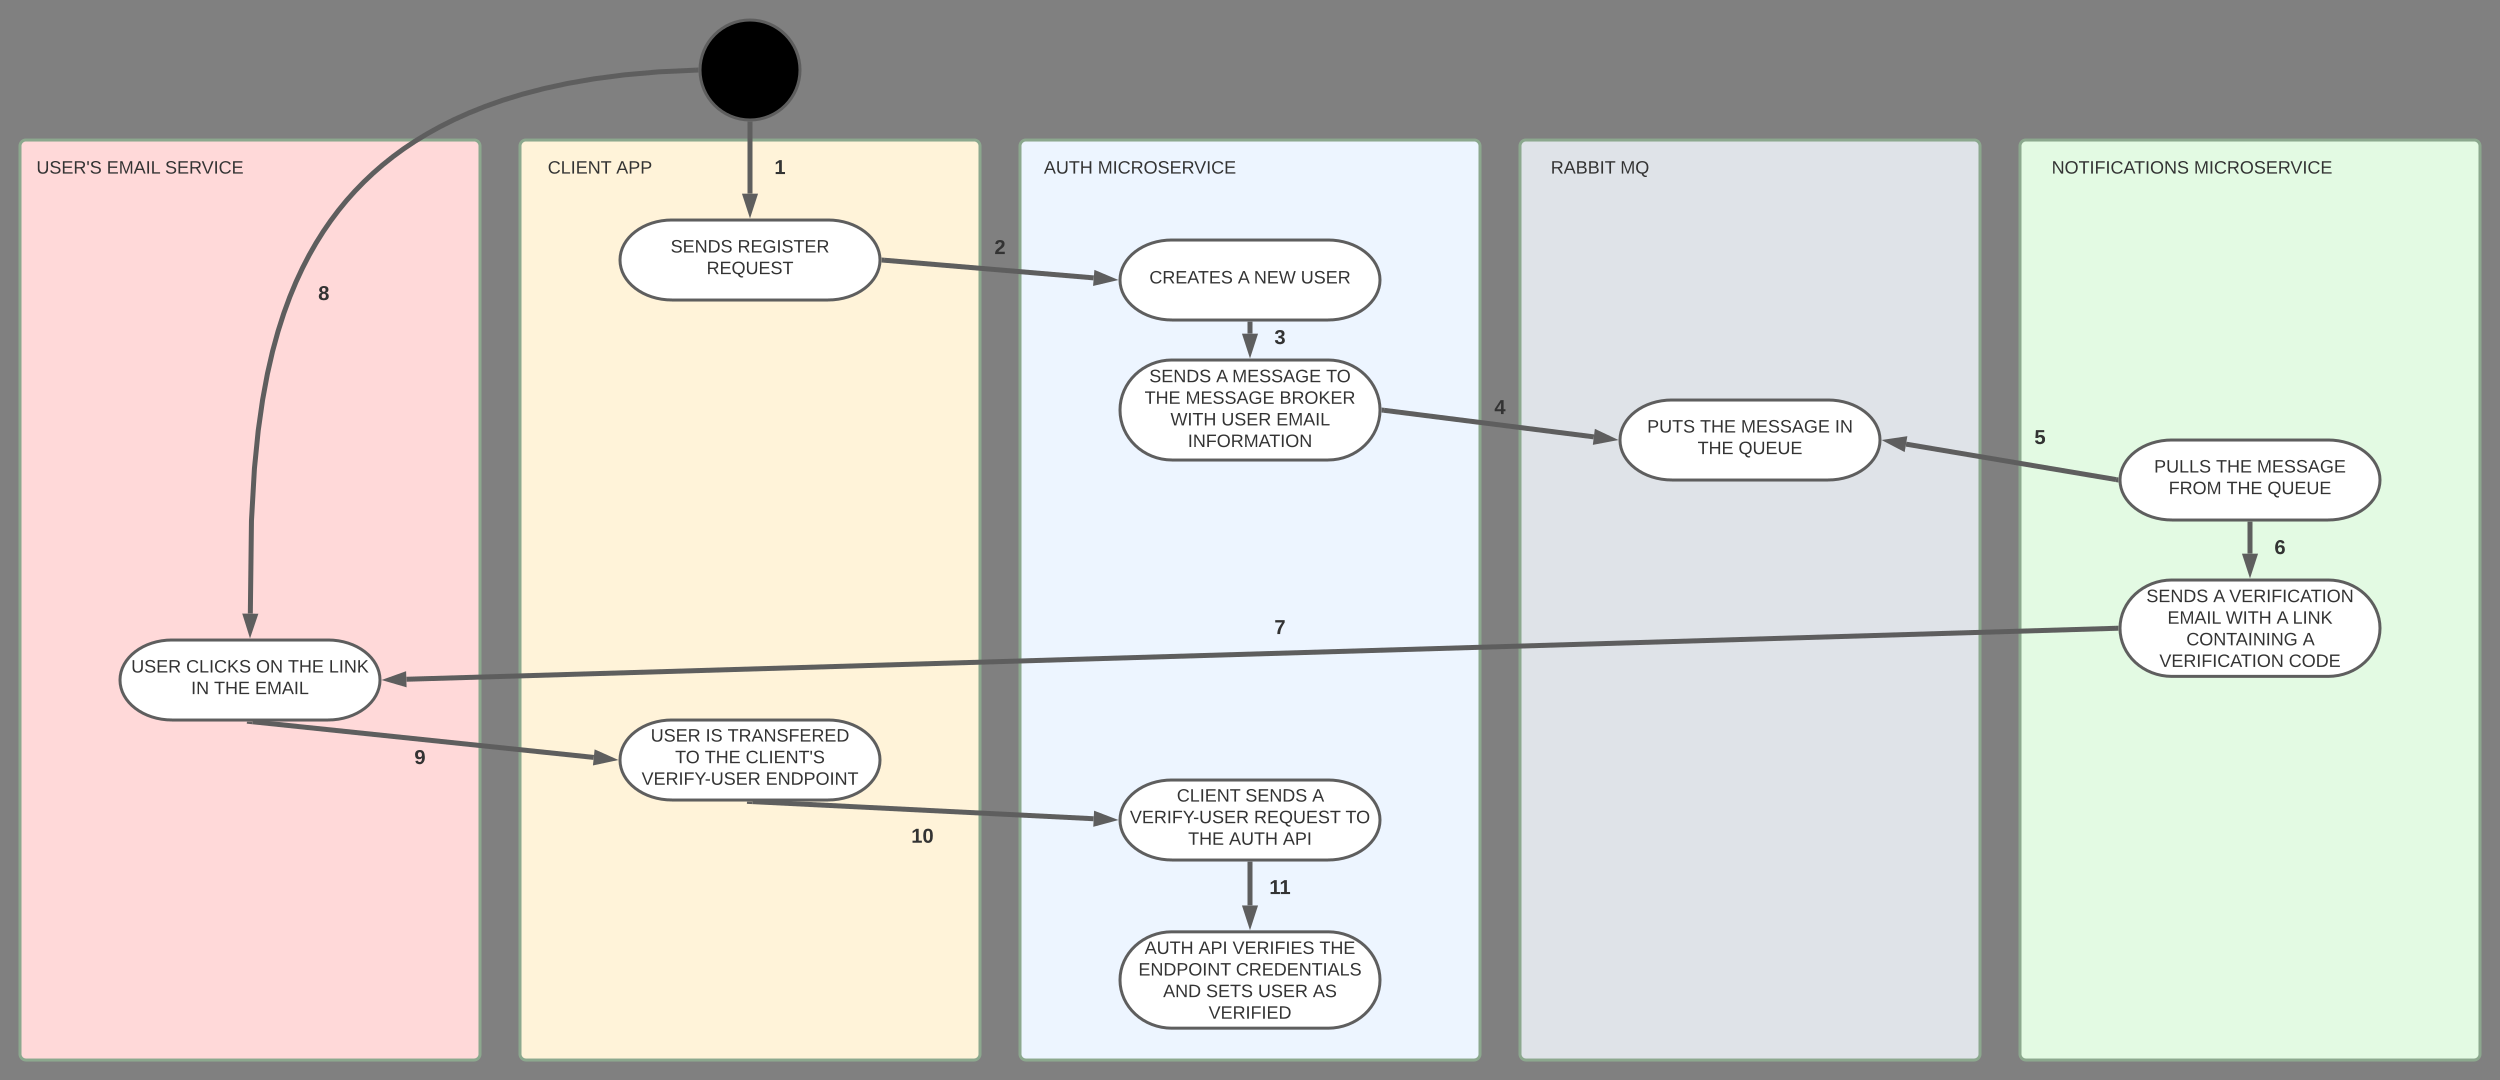 <svg xmlns="http://www.w3.org/2000/svg" xmlns:xlink="http://www.w3.org/1999/xlink" xmlns:lucid="lucid" width="2500" height="1080"><rect width="100%" height="100%" fill="#808080" stroke="none"/><g transform="translate(460 -1400)" lucid:page-tab-id="0_0"><path d="M-440 1546a6 6 0 0 1 6-6H14a6 6 0 0 1 6 6v908a6 6 0 0 1-6 6h-448a6 6 0 0 1-6-6z" stroke="#8ca88e" stroke-width="3" fill="#ffd9d9"/><path d="M1560 1546a6 6 0 0 1 6-6h448a6 6 0 0 1 6 6v908a6 6 0 0 1-6 6h-448a6 6 0 0 1-6-6z" stroke="#8ca88e" stroke-width="3" fill="#e3fae3"/><path d="M1060 1546a6 6 0 0 1 6-6h448a6 6 0 0 1 6 6v908a6 6 0 0 1-6 6h-448a6 6 0 0 1-6-6z" stroke="#8ca88e" stroke-width="3" fill="#dfe3e8"/><path d="M560 1546a6 6 0 0 1 6-6h448a6 6 0 0 1 6 6v908a6 6 0 0 1-6 6H566a6 6 0 0 1-6-6z" stroke="#8ca88e" stroke-width="3" fill="#edf5ff"/><path d="M60 1546a6 6 0 0 1 6-6h448a6 6 0 0 1 6 6v908a6 6 0 0 1-6 6H66a6 6 0 0 1-6-6z" stroke="#8ca88e" stroke-width="3" fill="#fff3d9"/><path d="M20 1546a6 6 0 0 1 6-6h228a6 6 0 0 1 6 6v48a6 6 0 0 1-6 6H26a6 6 0 0 1-6-6z" fill="none"/><use xlink:href="#a" transform="matrix(1,0,0,1,20,1540) translate(67.75 33.6)"/><use xlink:href="#b" transform="matrix(1,0,0,1,20,1540) translate(136.25 33.6)"/><path d="M340 1470c0 27.6-22.4 50-50 50s-50-22.4-50-50 22.4-50 50-50 50 22.4 50 50z" stroke="#5e5e5e" stroke-width="3"/><path d="M368 1620c28.72 0 52 17.9 52 40s-23.28 40-52 40H212c-28.72 0-52-17.9-52-40s23.28-40 52-40z" stroke="#5e5e5e" stroke-width="3" fill="#fff"/><use xlink:href="#c" transform="matrix(1,0,0,1,165,1625) translate(45.63 27.525)"/><use xlink:href="#d" transform="matrix(1,0,0,1,165,1625) translate(112.53 27.525)"/><use xlink:href="#e" transform="matrix(1,0,0,1,165,1625) translate(81.58 49.125)"/><path d="M290 1524v69.64" stroke="#5e5e5e" stroke-width="5" fill="none"/><path d="M290 1521.5l2.5-.1v2.66h-5v-2.68z" stroke="#5e5e5e" stroke-width=".05" fill="#5e5e5e"/><path d="M290 1610.4l-4.63-14.26h9.26z" stroke="#5e5e5e" stroke-width="5" fill="#5e5e5e"/><path d="M560 1546a6 6 0 0 1 6-6h228a6 6 0 0 1 6 6v48a6 6 0 0 1-6 6H566a6 6 0 0 1-6-6z" fill="none"/><use xlink:href="#f" transform="matrix(1,0,0,1,560,1540) translate(23.875 33.6)"/><use xlink:href="#g" transform="matrix(1,0,0,1,560,1540) translate(77.725 33.6)"/><path d="M1020 1546a6 6 0 0 1 6-6h228a6 6 0 0 1 6 6v48a6 6 0 0 1-6 6h-228a6 6 0 0 1-6-6z" fill="none"/><use xlink:href="#h" transform="matrix(1,0,0,1,1020,1540) translate(70.75 33.6)"/><use xlink:href="#i" transform="matrix(1,0,0,1,1020,1540) translate(140.3 33.6)"/><path d="M1560 1546a6 6 0 0 1 6-6h331.85a6 6 0 0 1 6 6v48a6 6 0 0 1-6 6H1566a6 6 0 0 1-6-6z" fill="none"/><use xlink:href="#j" transform="matrix(1,0,0,1,1560,1540) translate(31.625 33.6)"/><use xlink:href="#g" transform="matrix(1,0,0,1,1560,1540) translate(173.975 33.6)"/><path d="M868 1640c28.72 0 52 17.9 52 40s-23.28 40-52 40H712c-28.72 0-52-17.9-52-40s23.28-40 52-40z" stroke="#5e5e5e" stroke-width="3" fill="#fff"/><use xlink:href="#k" transform="matrix(1,0,0,1,665,1645) translate(24.35 38.462)"/><use xlink:href="#l" transform="matrix(1,0,0,1,665,1645) translate(112.85 38.462)"/><use xlink:href="#m" transform="matrix(1,0,0,1,665,1645) translate(128.85 38.462)"/><use xlink:href="#n" transform="matrix(1,0,0,1,665,1645) translate(175.75 38.462)"/><path d="M-440 1546a6 6 0 0 1 6-6h228a6 6 0 0 1 6 6v48a6 6 0 0 1-6 6h-228a6 6 0 0 1-6-6z" fill="none"/><use xlink:href="#o" transform="matrix(1,0,0,1,-440,1540) translate(16.425 33.6)"/><use xlink:href="#p" transform="matrix(1,0,0,1,-440,1540) translate(86.725 33.6)"/><use xlink:href="#q" transform="matrix(1,0,0,1,-440,1540) translate(145.025 33.6)"/><path d="M424 1660.2l209.73 17.7" stroke="#5e5e5e" stroke-width="5" fill="none"/><path d="M424.26 1657.72l-.4 5-2.48-.22.12-2.48-.02-1.1-.1-1.44z" stroke="#5e5e5e" stroke-width=".05" fill="#5e5e5e"/><path d="M650.44 1679.32l-14.6 3.42.77-9.24z" stroke="#5e5e5e" stroke-width="5" fill="#5e5e5e"/><path d="M868 1760c28.72 0 52 22.4 52 50s-23.28 50-52 50H712c-28.72 0-52-22.4-52-50s23.28-50 52-50z" stroke="#5e5e5e" stroke-width="3" fill="#fff"/><use xlink:href="#c" transform="matrix(1,0,0,1,665,1765) translate(24.28 17.212)"/><use xlink:href="#l" transform="matrix(1,0,0,1,665,1765) translate(91.18 17.212)"/><use xlink:href="#r" transform="matrix(1,0,0,1,665,1765) translate(107.18 17.212)"/><use xlink:href="#s" transform="matrix(1,0,0,1,665,1765) translate(201.13 17.212)"/><use xlink:href="#t" transform="matrix(1,0,0,1,665,1765) translate(19.625 38.812)"/><use xlink:href="#r" transform="matrix(1,0,0,1,665,1765) translate(60.525 38.812)"/><use xlink:href="#u" transform="matrix(1,0,0,1,665,1765) translate(154.475 38.812)"/><use xlink:href="#v" transform="matrix(1,0,0,1,665,1765) translate(45.475 60.413)"/><use xlink:href="#w" transform="matrix(1,0,0,1,665,1765) translate(96.325 60.413)"/><use xlink:href="#x" transform="matrix(1,0,0,1,665,1765) translate(151.225 60.413)"/><use xlink:href="#y" transform="matrix(1,0,0,1,665,1765) translate(62.83 82.013)"/><path d="M790 1724v9.64" stroke="#5e5e5e" stroke-width="5" fill="none"/><path d="M792.5 1724.06h-5v-2.56h5z" stroke="#5e5e5e" stroke-width=".05" fill="#5e5e5e"/><path d="M790 1750.4l-4.63-14.26h9.26z" stroke="#5e5e5e" stroke-width="5" fill="#5e5e5e"/><path d="M1368 1800c28.72 0 52 17.9 52 40s-23.28 40-52 40h-156c-28.72 0-52-17.9-52-40s23.28-40 52-40z" stroke="#5e5e5e" stroke-width="3" fill="#fff"/><use xlink:href="#z" transform="matrix(1,0,0,1,1165,1805) translate(22.155 27.525)"/><use xlink:href="#t" transform="matrix(1,0,0,1,1165,1805) translate(75.055 27.525)"/><use xlink:href="#r" transform="matrix(1,0,0,1,1165,1805) translate(115.955 27.525)"/><use xlink:href="#A" transform="matrix(1,0,0,1,1165,1805) translate(209.905 27.525)"/><use xlink:href="#t" transform="matrix(1,0,0,1,1165,1805) translate(72.605 49.125)"/><use xlink:href="#B" transform="matrix(1,0,0,1,1165,1805) translate(113.505 49.125)"/><path d="M923.98 1810.3l209.86 26.58" stroke="#5e5e5e" stroke-width="5" fill="none"/><path d="M924.36 1807.84l-.63 4.96-2.35-.3.12-2.48-.03-1.67-.07-.88z" stroke="#5e5e5e" stroke-width=".05" fill="#5e5e5e"/><path d="M1150.47 1838.98l-14.73 2.8 1.16-9.2z" stroke="#5e5e5e" stroke-width="5" fill="#5e5e5e"/><path d="M1868 1840c28.72 0 52 17.9 52 40s-23.28 40-52 40h-156c-28.72 0-52-17.9-52-40s23.28-40 52-40z" stroke="#5e5e5e" stroke-width="3" fill="#fff"/><use xlink:href="#C" transform="matrix(1,0,0,1,1665,1845) translate(29.105 27.525)"/><use xlink:href="#t" transform="matrix(1,0,0,1,1665,1845) translate(91.055 27.525)"/><use xlink:href="#D" transform="matrix(1,0,0,1,1665,1845) translate(131.955 27.525)"/><use xlink:href="#E" transform="matrix(1,0,0,1,1665,1845) translate(43.68 49.125)"/><use xlink:href="#t" transform="matrix(1,0,0,1,1665,1845) translate(101.53 49.125)"/><use xlink:href="#B" transform="matrix(1,0,0,1,1665,1845) translate(142.43 49.125)"/><path d="M1446 1844.14l210.04 35.44" stroke="#5e5e5e" stroke-width="5" fill="none"/><path d="M1429.48 1841.35l14.84-2.2-1.55 9.14z" stroke="#5e5e5e" stroke-width="5" fill="#5e5e5e"/><path d="M1658.62 1877.48l-.12 2.5.02 1.1.12 1.48-3.1-.52.85-4.93z" stroke="#5e5e5e" stroke-width=".05" fill="#5e5e5e"/><path d="M1868 1980c28.72 0 52 21.58 52 48.2 0 26.62-23.28 48.2-52 48.2h-156c-28.72 0-52-21.58-52-48.2 0-26.62 23.28-48.2 52-48.2z" stroke="#5e5e5e" stroke-width="3" fill="#fff"/><use xlink:href="#c" transform="matrix(1,0,0,1,1665,1985) translate(21.355 17.119)"/><use xlink:href="#l" transform="matrix(1,0,0,1,1665,1985) translate(88.255 17.119)"/><use xlink:href="#F" transform="matrix(1,0,0,1,1665,1985) translate(104.255 17.119)"/><use xlink:href="#p" transform="matrix(1,0,0,1,1665,1985) translate(42.45 38.719)"/><use xlink:href="#v" transform="matrix(1,0,0,1,1665,1985) translate(100.75 38.719)"/><use xlink:href="#l" transform="matrix(1,0,0,1,1665,1985) translate(151.6 38.719)"/><use xlink:href="#G" transform="matrix(1,0,0,1,1665,1985) translate(167.6 38.719)"/><use xlink:href="#H" transform="matrix(1,0,0,1,1665,1985) translate(61.305 60.319)"/><use xlink:href="#I" transform="matrix(1,0,0,1,1665,1985) translate(177.705 60.319)"/><use xlink:href="#J" transform="matrix(1,0,0,1,1665,1985) translate(34.355 81.919)"/><use xlink:href="#K" transform="matrix(1,0,0,1,1665,1985) translate(163.755 81.919)"/><path d="M1790 1924v29.64" stroke="#5e5e5e" stroke-width="5" fill="none"/><path d="M1792.5 1924.06h-5v-2.56h5z" stroke="#5e5e5e" stroke-width=".05" fill="#5e5e5e"/><path d="M1790 1970.4l-4.63-14.26h9.27z" stroke="#5e5e5e" stroke-width="5" fill="#5e5e5e"/><path d="M-132 2040c28.72 0 52 17.9 52 40s-23.28 40-52 40h-156c-28.72 0-52-17.9-52-40s23.28-40 52-40z" stroke="#5e5e5e" stroke-width="3" fill="#fff"/><use xlink:href="#L" transform="matrix(1,0,0,1,-335,2045) translate(6.205 27.525)"/><use xlink:href="#M" transform="matrix(1,0,0,1,-335,2045) translate(61.105 27.525)"/><use xlink:href="#N" transform="matrix(1,0,0,1,-335,2045) translate(131.005 27.525)"/><use xlink:href="#t" transform="matrix(1,0,0,1,-335,2045) translate(162.955 27.525)"/><use xlink:href="#G" transform="matrix(1,0,0,1,-335,2045) translate(203.855 27.525)"/><use xlink:href="#O" transform="matrix(1,0,0,1,-335,2045) translate(66.105 49.125)"/><use xlink:href="#t" transform="matrix(1,0,0,1,-335,2045) translate(89.055 49.125)"/><use xlink:href="#P" transform="matrix(1,0,0,1,-335,2045) translate(129.955 49.125)"/><path d="M1656 2028.28l-1709.65 50.98" stroke="#5e5e5e" stroke-width="5" fill="none"/><path d="M1658.5 2028.18l.03 1.56.07.96-2.6.08-.14-5 2.76-.1z" stroke="#5e5e5e" stroke-width=".05" fill="#5e5e5e"/><path d="M-70.4 2079.76l14.1-5.06.28 9.27z" stroke="#5e5e5e" stroke-width="5" fill="#5e5e5e"/><path d="M236 1470.12l-37.05 1.7-34.36 3.02-30.17 3.94-26.7 4.63-23.88 5.2-21.48 5.6-19.47 5.97-17.76 6.27-16.29 6.53-15.02 6.77-13.92 7-12.96 7.2-12.13 7.4-11.4 7.65-10.73 7.87-10.16 8.13-9.63 8.4-9.18 8.7-8.77 9.03-8.4 9.4-8.04 9.82-7.75 10.3-7.44 10.8-7.18 11.45-6.93 12.13-6.7 12.96-6.47 13.9-6.23 15-6 16.38-5.74 17.98-5.48 20-5.17 22.56-4.8 25.95-4.38 30.7-3.8 38.06-2.97 52.27-1.14 92.85" stroke="#5e5e5e" stroke-width="5" stroke-linejoin="round" fill="none"/><path d="M238.5 1470l.1 2.5-2.56.12-.23-5 2.82-.13z" stroke="#5e5e5e" stroke-width=".05" fill="#5e5e5e"/><path d="M-209.9 2030.4l-4.46-14.3 9.27.1z" stroke="#5e5e5e" stroke-width="5" fill="#5e5e5e"/><path d="M368 2120c28.72 0 52 17.9 52 40s-23.28 40-52 40H212c-28.72 0-52-17.9-52-40s23.28-40 52-40z" stroke="#5e5e5e" stroke-width="3" fill="#fff"/><g><use xlink:href="#Q" transform="matrix(1,0,0,1,165,2125) translate(25.705 16.587)"/><use xlink:href="#R" transform="matrix(1,0,0,1,165,2125) translate(80.605 16.587)"/><use xlink:href="#S" transform="matrix(1,0,0,1,165,2125) translate(102.605 16.587)"/><use xlink:href="#T" transform="matrix(1,0,0,1,165,2125) translate(50.125 38.188)"/><use xlink:href="#U" transform="matrix(1,0,0,1,165,2125) translate(79.725 38.188)"/><use xlink:href="#V" transform="matrix(1,0,0,1,165,2125) translate(120.625 38.188)"/><use xlink:href="#W" transform="matrix(1,0,0,1,165,2125) translate(16.555 59.788)"/><use xlink:href="#X" transform="matrix(1,0,0,1,165,2125) translate(140.655 59.788)"/></g><path d="M-207.5 2121.76l341.28 35.66" stroke="#5e5e5e" stroke-width="5" fill="none"/><path d="M-207.7 2124.25l-5.54-.57.22-2.18h5.6z" stroke="#5e5e5e" stroke-width=".05" fill="#5e5e5e"/><path d="M150.45 2159.16l-14.67 3.13.97-9.23z" stroke="#5e5e5e" stroke-width="5" fill="#5e5e5e"/><path d="M868 2180c28.72 0 52 17.9 52 40s-23.28 40-52 40H712c-28.72 0-52-17.9-52-40s23.28-40 52-40z" stroke="#5e5e5e" stroke-width="3" fill="#fff"/><g><use xlink:href="#Y" transform="matrix(1,0,0,1,665,2185) translate(51.805 16.587)"/><use xlink:href="#Z" transform="matrix(1,0,0,1,665,2185) translate(120.305 16.587)"/><use xlink:href="#aa" transform="matrix(1,0,0,1,665,2185) translate(187.205 16.587)"/><use xlink:href="#W" transform="matrix(1,0,0,1,665,2185) translate(4.9 38.188)"/><use xlink:href="#ab" transform="matrix(1,0,0,1,665,2185) translate(129 38.188)"/><use xlink:href="#ac" transform="matrix(1,0,0,1,665,2185) translate(220.5 38.188)"/><use xlink:href="#U" transform="matrix(1,0,0,1,665,2185) translate(63.13 59.788)"/><use xlink:href="#ad" transform="matrix(1,0,0,1,665,2185) translate(104.03 59.788)"/><use xlink:href="#ae" transform="matrix(1,0,0,1,665,2185) translate(157.88 59.788)"/></g><path d="M292.5 2201.63l341.17 17.12" stroke="#5e5e5e" stroke-width="5" fill="none"/><path d="M292.44 2204.13l-5.56-.28.12-2.35h5.57z" stroke="#5e5e5e" stroke-width=".05" fill="#5e5e5e"/><path d="M650.42 2219.6l-14.48 3.9.46-9.25z" stroke="#5e5e5e" stroke-width="5" fill="#5e5e5e"/><path d="M868 2331.8c28.72 0 52 21.58 52 48.2 0 26.62-23.28 48.2-52 48.2H712c-28.72 0-52-21.58-52-48.2 0-26.62 23.28-48.2 52-48.2z" stroke="#5e5e5e" stroke-width="3" fill="#fff"/><g><use xlink:href="#af" transform="matrix(1,0,0,1,665,2336.8) translate(19.68 17.119)"/><use xlink:href="#ag" transform="matrix(1,0,0,1,665,2336.8) translate(73.53 17.119)"/><use xlink:href="#ah" transform="matrix(1,0,0,1,665,2336.8) translate(107.53 17.119)"/><use xlink:href="#ai" transform="matrix(1,0,0,1,665,2336.8) translate(194.43 17.119)"/><use xlink:href="#aj" transform="matrix(1,0,0,1,665,2336.8) translate(13.4 38.719)"/><use xlink:href="#ak" transform="matrix(1,0,0,1,665,2336.8) translate(110.85 38.719)"/><use xlink:href="#al" transform="matrix(1,0,0,1,665,2336.8) translate(38.13 60.319)"/><use xlink:href="#am" transform="matrix(1,0,0,1,665,2336.8) translate(81.03 60.319)"/><use xlink:href="#an" transform="matrix(1,0,0,1,665,2336.8) translate(132.98 60.319)"/><use xlink:href="#ao" transform="matrix(1,0,0,1,665,2336.8) translate(187.88 60.319)"/><use xlink:href="#ap" transform="matrix(1,0,0,1,665,2336.8) translate(83.58 81.919)"/></g><path d="M790 2264v41.44" stroke="#5e5e5e" stroke-width="5" fill="none"/><path d="M792.5 2264.06h-5v-2.56h5z" stroke="#5e5e5e" stroke-width=".05" fill="#5e5e5e"/><path d="M790 2322.2l-4.63-14.26h9.26z" stroke="#5e5e5e" stroke-width="5" fill="#5e5e5e"/><path d="M280 1540h80v60h-80z" fill="none"/><g><use xlink:href="#aq" transform="matrix(1,0,0,1,280,1540) translate(34.383 34.044)"/></g><path d="M500 1620h80v60h-80z" fill="none"/><g><use xlink:href="#ar" transform="matrix(1,0,0,1,500,1620) translate(34.383 34.044)"/></g><path d="M780 1720h80v40h-80z" fill="none"/><g><use xlink:href="#as" transform="matrix(1,0,0,1,780,1720) translate(34.383 24.044)"/></g><path d="M1000 1780h80v60h-80z" fill="none"/><g><use xlink:href="#at" transform="matrix(1,0,0,1,1000,1780) translate(34.383 34.044)"/></g><path d="M1540 1810h80v60h-80z" fill="none"/><g><use xlink:href="#au" transform="matrix(1,0,0,1,1540,1810) translate(34.383 34.044)"/></g><path d="M1780 1920h80v60h-80z" fill="none"/><g><use xlink:href="#av" transform="matrix(1,0,0,1,1780,1920) translate(34.383 34.044)"/></g><path d="M780 2000h80v60h-80z" fill="none"/><g><use xlink:href="#aw" transform="matrix(1,0,0,1,780,2000) translate(34.383 34.044)"/></g><path d="M-176.2 1666h80v60h-80z" fill="none"/><g><use xlink:href="#ax" transform="matrix(1,0,0,1,-176.199,1666) translate(34.383 34.044)"/></g><path d="M-80 2130H0v60h-80z" fill="none"/><g><use xlink:href="#ay" transform="matrix(1,0,0,1,-80,2130) translate(34.383 34.044)"/></g><path d="M422.47 2208.67h80v60h-80z" fill="none"/><g><use xlink:href="#az" transform="matrix(1,0,0,1,422.467,2208.667) translate(28.765 34.044)"/></g><path d="M780 2260h80v60h-80z" fill="none"/><g><use xlink:href="#aA" transform="matrix(1,0,0,1,780,2260) translate(29.327 34.044)"/></g><defs><path fill="#333" d="M212-179c-10-28-35-45-73-45-59 0-87 40-87 99 0 60 29 101 89 101 43 0 62-24 78-52l27 14C228-24 195 4 139 4 59 4 22-46 18-125c-6-104 99-153 187-111 19 9 31 26 39 46" id="aB"/><path fill="#333" d="M30 0v-248h33v221h125V0H30" id="aC"/><path fill="#333" d="M33 0v-248h34V0H33" id="aD"/><path fill="#333" d="M30 0v-248h187v28H63v79h144v27H63v87h162V0H30" id="aE"/><path fill="#333" d="M190 0L58-211 59 0H30v-248h39L202-35l-2-213h31V0h-41" id="aF"/><path fill="#333" d="M127-220V0H93v-220H8v-28h204v28h-85" id="aG"/><g id="a"><use transform="matrix(0.05,0,0,0.05,0,0)" xlink:href="#aB"/><use transform="matrix(0.05,0,0,0.05,12.95,0)" xlink:href="#aC"/><use transform="matrix(0.05,0,0,0.05,22.95,0)" xlink:href="#aD"/><use transform="matrix(0.05,0,0,0.05,27.95,0)" xlink:href="#aE"/><use transform="matrix(0.05,0,0,0.05,39.95,0)" xlink:href="#aF"/><use transform="matrix(0.05,0,0,0.05,52.9,0)" xlink:href="#aG"/></g><path fill="#333" d="M205 0l-28-72H64L36 0H1l101-248h38L239 0h-34zm-38-99l-47-123c-12 45-31 82-46 123h93" id="aH"/><path fill="#333" d="M30-248c87 1 191-15 191 75 0 78-77 80-158 76V0H30v-248zm33 125c57 0 124 11 124-50 0-59-68-47-124-48v98" id="aI"/><g id="b"><use transform="matrix(0.05,0,0,0.05,0,0)" xlink:href="#aH"/><use transform="matrix(0.05,0,0,0.05,12,0)" xlink:href="#aI"/><use transform="matrix(0.05,0,0,0.05,24,0)" xlink:href="#aI"/></g><path fill="#333" d="M185-189c-5-48-123-54-124 2 14 75 158 14 163 119 3 78-121 87-175 55-17-10-28-26-33-46l33-7c5 56 141 63 141-1 0-78-155-14-162-118-5-82 145-84 179-34 5 7 8 16 11 25" id="aJ"/><path fill="#333" d="M30-248c118-7 216 8 213 122C240-48 200 0 122 0H30v-248zM63-27c89 8 146-16 146-99s-60-101-146-95v194" id="aK"/><g id="c"><use transform="matrix(0.05,0,0,0.05,0,0)" xlink:href="#aJ"/><use transform="matrix(0.05,0,0,0.05,12,0)" xlink:href="#aE"/><use transform="matrix(0.05,0,0,0.05,24,0)" xlink:href="#aF"/><use transform="matrix(0.05,0,0,0.05,36.95,0)" xlink:href="#aK"/><use transform="matrix(0.05,0,0,0.05,49.9,0)" xlink:href="#aJ"/></g><path fill="#333" d="M233-177c-1 41-23 64-60 70L243 0h-38l-65-103H63V0H30v-248c88 3 205-21 203 71zM63-129c60-2 137 13 137-47 0-61-80-42-137-45v92" id="aL"/><path fill="#333" d="M143 4C61 4 22-44 18-125c-5-107 100-154 193-111 17 8 29 25 37 43l-32 9c-13-25-37-40-76-40-61 0-88 39-88 99 0 61 29 100 91 101 35 0 62-11 79-27v-45h-74v-28h105v86C228-13 192 4 143 4" id="aM"/><g id="d"><use transform="matrix(0.05,0,0,0.05,0,0)" xlink:href="#aL"/><use transform="matrix(0.05,0,0,0.05,12.95,0)" xlink:href="#aE"/><use transform="matrix(0.05,0,0,0.05,24.95,0)" xlink:href="#aM"/><use transform="matrix(0.05,0,0,0.05,38.95,0)" xlink:href="#aD"/><use transform="matrix(0.05,0,0,0.05,43.95,0)" xlink:href="#aJ"/><use transform="matrix(0.05,0,0,0.05,55.95,0)" xlink:href="#aG"/><use transform="matrix(0.05,0,0,0.05,66.9,0)" xlink:href="#aE"/><use transform="matrix(0.05,0,0,0.05,78.9,0)" xlink:href="#aL"/></g><path fill="#333" d="M140-251c81 0 123 46 123 126C263-53 228-8 163 1c7 30 30 48 69 40v23c-55 16-95-15-103-61C56-3 17-48 17-125c0-80 42-126 123-126zm0 227c63 0 89-41 89-101s-29-99-89-99c-61 0-89 39-89 99S79-25 140-24" id="aN"/><path fill="#333" d="M232-93c-1 65-40 97-104 97C67 4 28-28 28-90v-158h33c8 89-33 224 67 224 102 0 64-133 71-224h33v155" id="aO"/><g id="e"><use transform="matrix(0.05,0,0,0.05,0,0)" xlink:href="#aL"/><use transform="matrix(0.05,0,0,0.05,12.95,0)" xlink:href="#aE"/><use transform="matrix(0.05,0,0,0.05,24.95,0)" xlink:href="#aN"/><use transform="matrix(0.05,0,0,0.05,38.95,0)" xlink:href="#aO"/><use transform="matrix(0.05,0,0,0.05,51.9,0)" xlink:href="#aE"/><use transform="matrix(0.05,0,0,0.05,63.9,0)" xlink:href="#aJ"/><use transform="matrix(0.05,0,0,0.05,75.9,0)" xlink:href="#aG"/></g><path fill="#333" d="M197 0v-115H63V0H30v-248h33v105h134v-105h34V0h-34" id="aP"/><g id="f"><use transform="matrix(0.05,0,0,0.05,0,0)" xlink:href="#aH"/><use transform="matrix(0.05,0,0,0.05,12,0)" xlink:href="#aO"/><use transform="matrix(0.05,0,0,0.05,24.95,0)" xlink:href="#aG"/><use transform="matrix(0.05,0,0,0.05,35.9,0)" xlink:href="#aP"/></g><path fill="#333" d="M240 0l2-218c-23 76-54 145-80 218h-23L58-218 59 0H30v-248h44l77 211c21-75 51-140 76-211h43V0h-30" id="aQ"/><path fill="#333" d="M140-251c81 0 123 46 123 126C263-46 219 4 140 4 59 4 17-45 17-125s42-126 123-126zm0 227c63 0 89-41 89-101s-29-99-89-99c-61 0-89 39-89 99S79-25 140-24" id="aR"/><path fill="#333" d="M137 0h-34L2-248h35l83 218 83-218h36" id="aS"/><g id="g"><use transform="matrix(0.05,0,0,0.05,0,0)" xlink:href="#aQ"/><use transform="matrix(0.05,0,0,0.05,14.95,0)" xlink:href="#aD"/><use transform="matrix(0.05,0,0,0.05,19.95,0)" xlink:href="#aB"/><use transform="matrix(0.05,0,0,0.05,32.9,0)" xlink:href="#aL"/><use transform="matrix(0.05,0,0,0.05,45.85,0)" xlink:href="#aR"/><use transform="matrix(0.05,0,0,0.05,59.85,0)" xlink:href="#aJ"/><use transform="matrix(0.05,0,0,0.05,71.85,0)" xlink:href="#aE"/><use transform="matrix(0.05,0,0,0.05,83.85,0)" xlink:href="#aL"/><use transform="matrix(0.05,0,0,0.05,96.45,0)" xlink:href="#aS"/><use transform="matrix(0.05,0,0,0.05,108.45,0)" xlink:href="#aD"/><use transform="matrix(0.05,0,0,0.05,113.45,0)" xlink:href="#aB"/><use transform="matrix(0.05,0,0,0.05,126.4,0)" xlink:href="#aE"/></g><path fill="#333" d="M160-131c35 5 61 23 61 61C221 17 115-2 30 0v-248c76 3 177-17 177 60 0 33-19 50-47 57zm-97-11c50-1 110 9 110-42 0-47-63-36-110-37v79zm0 115c55-2 124 14 124-45 0-56-70-42-124-44v89" id="aT"/><g id="h"><use transform="matrix(0.05,0,0,0.05,0,0)" xlink:href="#aL"/><use transform="matrix(0.05,0,0,0.05,12.95,0)" xlink:href="#aH"/><use transform="matrix(0.05,0,0,0.05,24.95,0)" xlink:href="#aT"/><use transform="matrix(0.05,0,0,0.05,36.95,0)" xlink:href="#aT"/><use transform="matrix(0.05,0,0,0.05,48.95,0)" xlink:href="#aD"/><use transform="matrix(0.05,0,0,0.05,53.95,0)" xlink:href="#aG"/></g><g id="i"><use transform="matrix(0.05,0,0,0.05,0,0)" xlink:href="#aQ"/><use transform="matrix(0.05,0,0,0.05,14.95,0)" xlink:href="#aN"/></g><path fill="#333" d="M63-220v92h138v28H63V0H30v-248h175v28H63" id="aU"/><g id="j"><use transform="matrix(0.05,0,0,0.05,0,0)" xlink:href="#aF"/><use transform="matrix(0.05,0,0,0.05,12.95,0)" xlink:href="#aR"/><use transform="matrix(0.05,0,0,0.05,26.95,0)" xlink:href="#aG"/><use transform="matrix(0.05,0,0,0.05,37.9,0)" xlink:href="#aD"/><use transform="matrix(0.05,0,0,0.05,42.9,0)" xlink:href="#aU"/><use transform="matrix(0.05,0,0,0.05,53.85,0)" xlink:href="#aD"/><use transform="matrix(0.05,0,0,0.05,58.85,0)" xlink:href="#aB"/><use transform="matrix(0.05,0,0,0.05,71.8,0)" xlink:href="#aH"/><use transform="matrix(0.05,0,0,0.05,82.45,0)" xlink:href="#aG"/><use transform="matrix(0.05,0,0,0.05,93.4,0)" xlink:href="#aD"/><use transform="matrix(0.05,0,0,0.05,98.4,0)" xlink:href="#aR"/><use transform="matrix(0.05,0,0,0.05,112.4,0)" xlink:href="#aF"/><use transform="matrix(0.05,0,0,0.05,125.35,0)" xlink:href="#aJ"/></g><g id="k"><use transform="matrix(0.05,0,0,0.05,0,0)" xlink:href="#aB"/><use transform="matrix(0.05,0,0,0.05,12.95,0)" xlink:href="#aL"/><use transform="matrix(0.05,0,0,0.05,25.9,0)" xlink:href="#aE"/><use transform="matrix(0.05,0,0,0.05,37.9,0)" xlink:href="#aH"/><use transform="matrix(0.05,0,0,0.05,48.55,0)" xlink:href="#aG"/><use transform="matrix(0.05,0,0,0.05,59.5,0)" xlink:href="#aE"/><use transform="matrix(0.05,0,0,0.05,71.5,0)" xlink:href="#aJ"/></g><use transform="matrix(0.05,0,0,0.05,0,0)" xlink:href="#aH" id="l"/><path fill="#333" d="M266 0h-40l-56-210L115 0H75L2-248h35L96-30l15-64 43-154h32l59 218 59-218h35" id="aV"/><g id="m"><use transform="matrix(0.05,0,0,0.05,0,0)" xlink:href="#aF"/><use transform="matrix(0.05,0,0,0.05,12.95,0)" xlink:href="#aE"/><use transform="matrix(0.05,0,0,0.05,24.95,0)" xlink:href="#aV"/></g><g id="n"><use transform="matrix(0.05,0,0,0.05,0,0)" xlink:href="#aO"/><use transform="matrix(0.05,0,0,0.05,12.95,0)" xlink:href="#aJ"/><use transform="matrix(0.05,0,0,0.05,24.95,0)" xlink:href="#aE"/><use transform="matrix(0.05,0,0,0.05,36.95,0)" xlink:href="#aL"/></g><path fill="#333" d="M47-170H22l-4-78h33" id="aW"/><g id="o"><use transform="matrix(0.05,0,0,0.05,0,0)" xlink:href="#aO"/><use transform="matrix(0.05,0,0,0.05,12.95,0)" xlink:href="#aJ"/><use transform="matrix(0.05,0,0,0.05,24.95,0)" xlink:href="#aE"/><use transform="matrix(0.05,0,0,0.05,36.95,0)" xlink:href="#aL"/><use transform="matrix(0.05,0,0,0.05,49.9,0)" xlink:href="#aW"/><use transform="matrix(0.05,0,0,0.05,53.3,0)" xlink:href="#aJ"/></g><g id="p"><use transform="matrix(0.05,0,0,0.05,0,0)" xlink:href="#aE"/><use transform="matrix(0.05,0,0,0.05,12,0)" xlink:href="#aQ"/><use transform="matrix(0.05,0,0,0.05,26.95,0)" xlink:href="#aH"/><use transform="matrix(0.05,0,0,0.05,38.95,0)" xlink:href="#aD"/><use transform="matrix(0.05,0,0,0.05,43.95,0)" xlink:href="#aC"/></g><g id="q"><use transform="matrix(0.05,0,0,0.05,0,0)" xlink:href="#aJ"/><use transform="matrix(0.05,0,0,0.05,12,0)" xlink:href="#aE"/><use transform="matrix(0.05,0,0,0.05,24,0)" xlink:href="#aL"/><use transform="matrix(0.05,0,0,0.05,36.6,0)" xlink:href="#aS"/><use transform="matrix(0.05,0,0,0.05,48.6,0)" xlink:href="#aD"/><use transform="matrix(0.05,0,0,0.05,53.6,0)" xlink:href="#aB"/><use transform="matrix(0.05,0,0,0.05,66.55,0)" xlink:href="#aE"/></g><g id="r"><use transform="matrix(0.05,0,0,0.05,0,0)" xlink:href="#aQ"/><use transform="matrix(0.05,0,0,0.05,14.95,0)" xlink:href="#aE"/><use transform="matrix(0.05,0,0,0.05,26.95,0)" xlink:href="#aJ"/><use transform="matrix(0.05,0,0,0.05,38.95,0)" xlink:href="#aJ"/><use transform="matrix(0.05,0,0,0.05,50.95,0)" xlink:href="#aH"/><use transform="matrix(0.05,0,0,0.05,62.95,0)" xlink:href="#aM"/><use transform="matrix(0.05,0,0,0.05,76.95,0)" xlink:href="#aE"/></g><g id="s"><use transform="matrix(0.05,0,0,0.05,0,0)" xlink:href="#aG"/><use transform="matrix(0.05,0,0,0.05,10.6,0)" xlink:href="#aR"/></g><g id="t"><use transform="matrix(0.05,0,0,0.05,0,0)" xlink:href="#aG"/><use transform="matrix(0.05,0,0,0.05,10.95,0)" xlink:href="#aP"/><use transform="matrix(0.05,0,0,0.05,23.9,0)" xlink:href="#aE"/></g><path fill="#333" d="M194 0L95-120 63-95V0H30v-248h33v124l119-124h40L117-140 236 0h-42" id="aX"/><g id="u"><use transform="matrix(0.05,0,0,0.05,0,0)" xlink:href="#aT"/><use transform="matrix(0.05,0,0,0.05,12,0)" xlink:href="#aL"/><use transform="matrix(0.05,0,0,0.05,24.95,0)" xlink:href="#aR"/><use transform="matrix(0.05,0,0,0.05,38.95,0)" xlink:href="#aX"/><use transform="matrix(0.05,0,0,0.05,50.95,0)" xlink:href="#aE"/><use transform="matrix(0.05,0,0,0.05,62.95,0)" xlink:href="#aL"/></g><g id="v"><use transform="matrix(0.05,0,0,0.05,0,0)" xlink:href="#aV"/><use transform="matrix(0.05,0,0,0.05,16.95,0)" xlink:href="#aD"/><use transform="matrix(0.05,0,0,0.05,21.95,0)" xlink:href="#aG"/><use transform="matrix(0.05,0,0,0.05,32.9,0)" xlink:href="#aP"/></g><g id="w"><use transform="matrix(0.05,0,0,0.05,0,0)" xlink:href="#aO"/><use transform="matrix(0.05,0,0,0.05,12.95,0)" xlink:href="#aJ"/><use transform="matrix(0.05,0,0,0.05,24.95,0)" xlink:href="#aE"/><use transform="matrix(0.05,0,0,0.05,36.95,0)" xlink:href="#aL"/></g><g id="x"><use transform="matrix(0.05,0,0,0.05,0,0)" xlink:href="#aE"/><use transform="matrix(0.05,0,0,0.05,12,0)" xlink:href="#aQ"/><use transform="matrix(0.05,0,0,0.05,26.95,0)" xlink:href="#aH"/><use transform="matrix(0.05,0,0,0.05,38.95,0)" xlink:href="#aD"/><use transform="matrix(0.05,0,0,0.05,43.95,0)" xlink:href="#aC"/></g><g id="y"><use transform="matrix(0.05,0,0,0.05,0,0)" xlink:href="#aD"/><use transform="matrix(0.05,0,0,0.05,5,0)" xlink:href="#aF"/><use transform="matrix(0.05,0,0,0.05,17.95,0)" xlink:href="#aU"/><use transform="matrix(0.05,0,0,0.05,28.9,0)" xlink:href="#aR"/><use transform="matrix(0.05,0,0,0.05,42.9,0)" xlink:href="#aL"/><use transform="matrix(0.05,0,0,0.05,55.85,0)" xlink:href="#aQ"/><use transform="matrix(0.05,0,0,0.05,70.8,0)" xlink:href="#aH"/><use transform="matrix(0.05,0,0,0.05,81.45,0)" xlink:href="#aG"/><use transform="matrix(0.05,0,0,0.05,92.4,0)" xlink:href="#aD"/><use transform="matrix(0.05,0,0,0.05,97.4,0)" xlink:href="#aR"/><use transform="matrix(0.05,0,0,0.05,111.4,0)" xlink:href="#aF"/></g><g id="z"><use transform="matrix(0.05,0,0,0.05,0,0)" xlink:href="#aI"/><use transform="matrix(0.05,0,0,0.05,12,0)" xlink:href="#aO"/><use transform="matrix(0.05,0,0,0.05,24.95,0)" xlink:href="#aG"/><use transform="matrix(0.05,0,0,0.05,35.9,0)" xlink:href="#aJ"/></g><g id="A"><use transform="matrix(0.05,0,0,0.05,0,0)" xlink:href="#aD"/><use transform="matrix(0.05,0,0,0.05,5,0)" xlink:href="#aF"/></g><g id="B"><use transform="matrix(0.05,0,0,0.05,0,0)" xlink:href="#aN"/><use transform="matrix(0.05,0,0,0.05,14,0)" xlink:href="#aO"/><use transform="matrix(0.05,0,0,0.05,26.95,0)" xlink:href="#aE"/><use transform="matrix(0.05,0,0,0.05,38.95,0)" xlink:href="#aO"/><use transform="matrix(0.05,0,0,0.05,51.9,0)" xlink:href="#aE"/></g><g id="C"><use transform="matrix(0.05,0,0,0.05,0,0)" xlink:href="#aI"/><use transform="matrix(0.05,0,0,0.05,12,0)" xlink:href="#aO"/><use transform="matrix(0.05,0,0,0.05,24.95,0)" xlink:href="#aC"/><use transform="matrix(0.05,0,0,0.05,34.95,0)" xlink:href="#aC"/><use transform="matrix(0.05,0,0,0.05,44.95,0)" xlink:href="#aJ"/></g><g id="D"><use transform="matrix(0.05,0,0,0.05,0,0)" xlink:href="#aQ"/><use transform="matrix(0.05,0,0,0.05,14.95,0)" xlink:href="#aE"/><use transform="matrix(0.05,0,0,0.05,26.95,0)" xlink:href="#aJ"/><use transform="matrix(0.05,0,0,0.05,38.95,0)" xlink:href="#aJ"/><use transform="matrix(0.05,0,0,0.05,50.95,0)" xlink:href="#aH"/><use transform="matrix(0.05,0,0,0.05,62.95,0)" xlink:href="#aM"/><use transform="matrix(0.05,0,0,0.05,76.95,0)" xlink:href="#aE"/></g><g id="E"><use transform="matrix(0.05,0,0,0.05,0,0)" xlink:href="#aU"/><use transform="matrix(0.05,0,0,0.05,10.95,0)" xlink:href="#aL"/><use transform="matrix(0.05,0,0,0.05,23.9,0)" xlink:href="#aR"/><use transform="matrix(0.05,0,0,0.05,37.9,0)" xlink:href="#aQ"/></g><g id="F"><use transform="matrix(0.05,0,0,0.05,0,0)" xlink:href="#aS"/><use transform="matrix(0.05,0,0,0.05,12,0)" xlink:href="#aE"/><use transform="matrix(0.05,0,0,0.05,24,0)" xlink:href="#aL"/><use transform="matrix(0.05,0,0,0.05,36.95,0)" xlink:href="#aD"/><use transform="matrix(0.05,0,0,0.05,41.95,0)" xlink:href="#aU"/><use transform="matrix(0.05,0,0,0.05,52.9,0)" xlink:href="#aD"/><use transform="matrix(0.05,0,0,0.05,57.9,0)" xlink:href="#aB"/><use transform="matrix(0.05,0,0,0.05,70.85,0)" xlink:href="#aH"/><use transform="matrix(0.05,0,0,0.05,81.5,0)" xlink:href="#aG"/><use transform="matrix(0.05,0,0,0.05,92.45,0)" xlink:href="#aD"/><use transform="matrix(0.05,0,0,0.05,97.45,0)" xlink:href="#aR"/><use transform="matrix(0.05,0,0,0.05,111.45,0)" xlink:href="#aF"/></g><g id="G"><use transform="matrix(0.05,0,0,0.05,0,0)" xlink:href="#aC"/><use transform="matrix(0.05,0,0,0.05,10,0)" xlink:href="#aD"/><use transform="matrix(0.05,0,0,0.05,15,0)" xlink:href="#aF"/><use transform="matrix(0.05,0,0,0.05,27.95,0)" xlink:href="#aX"/></g><g id="H"><use transform="matrix(0.05,0,0,0.05,0,0)" xlink:href="#aB"/><use transform="matrix(0.05,0,0,0.05,12.95,0)" xlink:href="#aR"/><use transform="matrix(0.05,0,0,0.05,26.95,0)" xlink:href="#aF"/><use transform="matrix(0.05,0,0,0.05,39.9,0)" xlink:href="#aG"/><use transform="matrix(0.05,0,0,0.05,49.5,0)" xlink:href="#aH"/><use transform="matrix(0.05,0,0,0.05,61.5,0)" xlink:href="#aD"/><use transform="matrix(0.05,0,0,0.05,66.5,0)" xlink:href="#aF"/><use transform="matrix(0.05,0,0,0.05,79.45,0)" xlink:href="#aD"/><use transform="matrix(0.05,0,0,0.05,84.45,0)" xlink:href="#aF"/><use transform="matrix(0.05,0,0,0.05,97.4,0)" xlink:href="#aM"/></g><use transform="matrix(0.05,0,0,0.05,0,0)" xlink:href="#aH" id="I"/><g id="J"><use transform="matrix(0.05,0,0,0.05,0,0)" xlink:href="#aS"/><use transform="matrix(0.05,0,0,0.05,12,0)" xlink:href="#aE"/><use transform="matrix(0.05,0,0,0.05,24,0)" xlink:href="#aL"/><use transform="matrix(0.05,0,0,0.05,36.95,0)" xlink:href="#aD"/><use transform="matrix(0.05,0,0,0.05,41.95,0)" xlink:href="#aU"/><use transform="matrix(0.05,0,0,0.05,52.9,0)" xlink:href="#aD"/><use transform="matrix(0.05,0,0,0.05,57.9,0)" xlink:href="#aB"/><use transform="matrix(0.05,0,0,0.05,70.85,0)" xlink:href="#aH"/><use transform="matrix(0.05,0,0,0.05,81.5,0)" xlink:href="#aG"/><use transform="matrix(0.05,0,0,0.05,92.45,0)" xlink:href="#aD"/><use transform="matrix(0.05,0,0,0.05,97.45,0)" xlink:href="#aR"/><use transform="matrix(0.05,0,0,0.05,111.45,0)" xlink:href="#aF"/></g><g id="K"><use transform="matrix(0.05,0,0,0.05,0,0)" xlink:href="#aB"/><use transform="matrix(0.05,0,0,0.05,12.95,0)" xlink:href="#aR"/><use transform="matrix(0.05,0,0,0.05,26.95,0)" xlink:href="#aK"/><use transform="matrix(0.05,0,0,0.05,39.9,0)" xlink:href="#aE"/></g><g id="L"><use transform="matrix(0.05,0,0,0.05,0,0)" xlink:href="#aO"/><use transform="matrix(0.05,0,0,0.05,12.95,0)" xlink:href="#aJ"/><use transform="matrix(0.05,0,0,0.05,24.95,0)" xlink:href="#aE"/><use transform="matrix(0.05,0,0,0.05,36.95,0)" xlink:href="#aL"/></g><g id="M"><use transform="matrix(0.05,0,0,0.05,0,0)" xlink:href="#aB"/><use transform="matrix(0.05,0,0,0.05,12.95,0)" xlink:href="#aC"/><use transform="matrix(0.05,0,0,0.05,22.95,0)" xlink:href="#aD"/><use transform="matrix(0.05,0,0,0.05,27.95,0)" xlink:href="#aB"/><use transform="matrix(0.05,0,0,0.05,40.9,0)" xlink:href="#aX"/><use transform="matrix(0.05,0,0,0.05,52.9,0)" xlink:href="#aJ"/></g><g id="N"><use transform="matrix(0.05,0,0,0.05,0,0)" xlink:href="#aR"/><use transform="matrix(0.05,0,0,0.05,14,0)" xlink:href="#aF"/></g><g id="O"><use transform="matrix(0.05,0,0,0.05,0,0)" xlink:href="#aD"/><use transform="matrix(0.05,0,0,0.05,5,0)" xlink:href="#aF"/></g><g id="P"><use transform="matrix(0.05,0,0,0.05,0,0)" xlink:href="#aE"/><use transform="matrix(0.05,0,0,0.05,12,0)" xlink:href="#aQ"/><use transform="matrix(0.05,0,0,0.05,26.95,0)" xlink:href="#aH"/><use transform="matrix(0.05,0,0,0.05,38.95,0)" xlink:href="#aD"/><use transform="matrix(0.05,0,0,0.05,43.95,0)" xlink:href="#aC"/></g><g id="Q"><use transform="matrix(0.05,0,0,0.05,0,0)" xlink:href="#aO"/><use transform="matrix(0.05,0,0,0.05,12.95,0)" xlink:href="#aJ"/><use transform="matrix(0.05,0,0,0.05,24.95,0)" xlink:href="#aE"/><use transform="matrix(0.05,0,0,0.05,36.95,0)" xlink:href="#aL"/></g><g id="R"><use transform="matrix(0.05,0,0,0.05,0,0)" xlink:href="#aD"/><use transform="matrix(0.05,0,0,0.05,5,0)" xlink:href="#aJ"/></g><g id="S"><use transform="matrix(0.05,0,0,0.05,0,0)" xlink:href="#aG"/><use transform="matrix(0.05,0,0,0.05,10.95,0)" xlink:href="#aL"/><use transform="matrix(0.05,0,0,0.05,23.9,0)" xlink:href="#aH"/><use transform="matrix(0.05,0,0,0.05,35.9,0)" xlink:href="#aF"/><use transform="matrix(0.05,0,0,0.05,48.85,0)" xlink:href="#aJ"/><use transform="matrix(0.05,0,0,0.05,60.85,0)" xlink:href="#aU"/><use transform="matrix(0.05,0,0,0.05,71.8,0)" xlink:href="#aE"/><use transform="matrix(0.05,0,0,0.05,83.8,0)" xlink:href="#aL"/><use transform="matrix(0.05,0,0,0.05,96.75,0)" xlink:href="#aE"/><use transform="matrix(0.05,0,0,0.05,108.75,0)" xlink:href="#aK"/></g><g id="T"><use transform="matrix(0.05,0,0,0.05,0,0)" xlink:href="#aG"/><use transform="matrix(0.05,0,0,0.05,10.6,0)" xlink:href="#aR"/></g><g id="U"><use transform="matrix(0.05,0,0,0.05,0,0)" xlink:href="#aG"/><use transform="matrix(0.05,0,0,0.05,10.95,0)" xlink:href="#aP"/><use transform="matrix(0.05,0,0,0.05,23.9,0)" xlink:href="#aE"/></g><g id="V"><use transform="matrix(0.05,0,0,0.05,0,0)" xlink:href="#aB"/><use transform="matrix(0.05,0,0,0.05,12.95,0)" xlink:href="#aC"/><use transform="matrix(0.05,0,0,0.05,22.95,0)" xlink:href="#aD"/><use transform="matrix(0.05,0,0,0.05,27.95,0)" xlink:href="#aE"/><use transform="matrix(0.05,0,0,0.05,39.95,0)" xlink:href="#aF"/><use transform="matrix(0.05,0,0,0.05,52.9,0)" xlink:href="#aG"/><use transform="matrix(0.05,0,0,0.05,63.85,0)" xlink:href="#aW"/><use transform="matrix(0.05,0,0,0.05,67.25,0)" xlink:href="#aJ"/></g><path fill="#333" d="M137-103V0h-34v-103L8-248h37l75 118 75-118h37" id="aY"/><path fill="#333" d="M16-82v-28h88v28H16" id="aZ"/><g id="W"><use transform="matrix(0.05,0,0,0.05,0,0)" xlink:href="#aS"/><use transform="matrix(0.05,0,0,0.05,12,0)" xlink:href="#aE"/><use transform="matrix(0.05,0,0,0.05,24,0)" xlink:href="#aL"/><use transform="matrix(0.05,0,0,0.05,36.95,0)" xlink:href="#aD"/><use transform="matrix(0.05,0,0,0.05,41.95,0)" xlink:href="#aU"/><use transform="matrix(0.05,0,0,0.05,52.9,0)" xlink:href="#aY"/><use transform="matrix(0.05,0,0,0.05,63.25,0)" xlink:href="#aZ"/><use transform="matrix(0.05,0,0,0.05,69.2,0)" xlink:href="#aO"/><use transform="matrix(0.05,0,0,0.05,82.15,0)" xlink:href="#aJ"/><use transform="matrix(0.05,0,0,0.05,94.15,0)" xlink:href="#aE"/><use transform="matrix(0.05,0,0,0.05,106.15,0)" xlink:href="#aL"/></g><g id="X"><use transform="matrix(0.05,0,0,0.05,0,0)" xlink:href="#aE"/><use transform="matrix(0.05,0,0,0.05,12,0)" xlink:href="#aF"/><use transform="matrix(0.05,0,0,0.05,24.95,0)" xlink:href="#aK"/><use transform="matrix(0.05,0,0,0.05,37.9,0)" xlink:href="#aI"/><use transform="matrix(0.05,0,0,0.05,49.9,0)" xlink:href="#aR"/><use transform="matrix(0.05,0,0,0.05,63.9,0)" xlink:href="#aD"/><use transform="matrix(0.05,0,0,0.05,68.9,0)" xlink:href="#aF"/><use transform="matrix(0.05,0,0,0.05,81.85,0)" xlink:href="#aG"/></g><g id="Y"><use transform="matrix(0.05,0,0,0.05,0,0)" xlink:href="#aB"/><use transform="matrix(0.05,0,0,0.05,12.95,0)" xlink:href="#aC"/><use transform="matrix(0.05,0,0,0.05,22.95,0)" xlink:href="#aD"/><use transform="matrix(0.05,0,0,0.05,27.95,0)" xlink:href="#aE"/><use transform="matrix(0.05,0,0,0.05,39.95,0)" xlink:href="#aF"/><use transform="matrix(0.05,0,0,0.05,52.9,0)" xlink:href="#aG"/></g><g id="Z"><use transform="matrix(0.05,0,0,0.05,0,0)" xlink:href="#aJ"/><use transform="matrix(0.05,0,0,0.05,12,0)" xlink:href="#aE"/><use transform="matrix(0.05,0,0,0.05,24,0)" xlink:href="#aF"/><use transform="matrix(0.05,0,0,0.05,36.95,0)" xlink:href="#aK"/><use transform="matrix(0.05,0,0,0.05,49.9,0)" xlink:href="#aJ"/></g><use transform="matrix(0.05,0,0,0.05,0,0)" xlink:href="#aH" id="aa"/><g id="ab"><use transform="matrix(0.05,0,0,0.05,0,0)" xlink:href="#aL"/><use transform="matrix(0.05,0,0,0.05,12.95,0)" xlink:href="#aE"/><use transform="matrix(0.05,0,0,0.05,24.95,0)" xlink:href="#aN"/><use transform="matrix(0.05,0,0,0.05,38.95,0)" xlink:href="#aO"/><use transform="matrix(0.05,0,0,0.05,51.9,0)" xlink:href="#aE"/><use transform="matrix(0.05,0,0,0.05,63.9,0)" xlink:href="#aJ"/><use transform="matrix(0.05,0,0,0.05,75.9,0)" xlink:href="#aG"/></g><g id="ac"><use transform="matrix(0.05,0,0,0.05,0,0)" xlink:href="#aG"/><use transform="matrix(0.05,0,0,0.05,10.6,0)" xlink:href="#aR"/></g><g id="ad"><use transform="matrix(0.05,0,0,0.05,0,0)" xlink:href="#aH"/><use transform="matrix(0.05,0,0,0.05,12,0)" xlink:href="#aO"/><use transform="matrix(0.05,0,0,0.05,24.95,0)" xlink:href="#aG"/><use transform="matrix(0.05,0,0,0.05,35.9,0)" xlink:href="#aP"/></g><g id="ae"><use transform="matrix(0.05,0,0,0.05,0,0)" xlink:href="#aH"/><use transform="matrix(0.05,0,0,0.05,12,0)" xlink:href="#aI"/><use transform="matrix(0.05,0,0,0.05,24,0)" xlink:href="#aD"/></g><g id="af"><use transform="matrix(0.05,0,0,0.05,0,0)" xlink:href="#aH"/><use transform="matrix(0.05,0,0,0.05,12,0)" xlink:href="#aO"/><use transform="matrix(0.05,0,0,0.05,24.95,0)" xlink:href="#aG"/><use transform="matrix(0.05,0,0,0.05,35.9,0)" xlink:href="#aP"/></g><g id="ag"><use transform="matrix(0.05,0,0,0.05,0,0)" xlink:href="#aH"/><use transform="matrix(0.05,0,0,0.05,12,0)" xlink:href="#aI"/><use transform="matrix(0.05,0,0,0.05,24,0)" xlink:href="#aD"/></g><g id="ah"><use transform="matrix(0.05,0,0,0.05,0,0)" xlink:href="#aS"/><use transform="matrix(0.05,0,0,0.05,12,0)" xlink:href="#aE"/><use transform="matrix(0.05,0,0,0.05,24,0)" xlink:href="#aL"/><use transform="matrix(0.05,0,0,0.05,36.95,0)" xlink:href="#aD"/><use transform="matrix(0.05,0,0,0.05,41.95,0)" xlink:href="#aU"/><use transform="matrix(0.05,0,0,0.05,52.9,0)" xlink:href="#aD"/><use transform="matrix(0.05,0,0,0.05,57.9,0)" xlink:href="#aE"/><use transform="matrix(0.05,0,0,0.05,69.9,0)" xlink:href="#aJ"/></g><g id="ai"><use transform="matrix(0.05,0,0,0.05,0,0)" xlink:href="#aG"/><use transform="matrix(0.05,0,0,0.05,10.95,0)" xlink:href="#aP"/><use transform="matrix(0.05,0,0,0.05,23.9,0)" xlink:href="#aE"/></g><g id="aj"><use transform="matrix(0.05,0,0,0.05,0,0)" xlink:href="#aE"/><use transform="matrix(0.05,0,0,0.05,12,0)" xlink:href="#aF"/><use transform="matrix(0.05,0,0,0.05,24.95,0)" xlink:href="#aK"/><use transform="matrix(0.05,0,0,0.05,37.9,0)" xlink:href="#aI"/><use transform="matrix(0.05,0,0,0.05,49.9,0)" xlink:href="#aR"/><use transform="matrix(0.05,0,0,0.05,63.9,0)" xlink:href="#aD"/><use transform="matrix(0.05,0,0,0.05,68.9,0)" xlink:href="#aF"/><use transform="matrix(0.05,0,0,0.05,81.85,0)" xlink:href="#aG"/></g><g id="ak"><use transform="matrix(0.05,0,0,0.05,0,0)" xlink:href="#aB"/><use transform="matrix(0.05,0,0,0.05,12.95,0)" xlink:href="#aL"/><use transform="matrix(0.05,0,0,0.05,25.9,0)" xlink:href="#aE"/><use transform="matrix(0.05,0,0,0.05,37.9,0)" xlink:href="#aK"/><use transform="matrix(0.05,0,0,0.05,50.85,0)" xlink:href="#aE"/><use transform="matrix(0.05,0,0,0.05,62.85,0)" xlink:href="#aF"/><use transform="matrix(0.05,0,0,0.05,75.8,0)" xlink:href="#aG"/><use transform="matrix(0.05,0,0,0.05,86.75,0)" xlink:href="#aD"/><use transform="matrix(0.05,0,0,0.05,91.75,0)" xlink:href="#aH"/><use transform="matrix(0.05,0,0,0.05,103.75,0)" xlink:href="#aC"/><use transform="matrix(0.05,0,0,0.05,113.75,0)" xlink:href="#aJ"/></g><g id="al"><use transform="matrix(0.05,0,0,0.05,0,0)" xlink:href="#aH"/><use transform="matrix(0.05,0,0,0.05,12,0)" xlink:href="#aF"/><use transform="matrix(0.05,0,0,0.05,24.95,0)" xlink:href="#aK"/></g><g id="am"><use transform="matrix(0.05,0,0,0.05,0,0)" xlink:href="#aJ"/><use transform="matrix(0.05,0,0,0.05,12,0)" xlink:href="#aE"/><use transform="matrix(0.05,0,0,0.05,24,0)" xlink:href="#aG"/><use transform="matrix(0.05,0,0,0.05,34.95,0)" xlink:href="#aJ"/></g><g id="an"><use transform="matrix(0.05,0,0,0.05,0,0)" xlink:href="#aO"/><use transform="matrix(0.05,0,0,0.05,12.95,0)" xlink:href="#aJ"/><use transform="matrix(0.05,0,0,0.05,24.95,0)" xlink:href="#aE"/><use transform="matrix(0.05,0,0,0.05,36.95,0)" xlink:href="#aL"/></g><g id="ao"><use transform="matrix(0.05,0,0,0.05,0,0)" xlink:href="#aH"/><use transform="matrix(0.05,0,0,0.05,12,0)" xlink:href="#aJ"/></g><g id="ap"><use transform="matrix(0.05,0,0,0.05,0,0)" xlink:href="#aS"/><use transform="matrix(0.05,0,0,0.05,12,0)" xlink:href="#aE"/><use transform="matrix(0.05,0,0,0.05,24,0)" xlink:href="#aL"/><use transform="matrix(0.05,0,0,0.05,36.95,0)" xlink:href="#aD"/><use transform="matrix(0.05,0,0,0.05,41.95,0)" xlink:href="#aU"/><use transform="matrix(0.05,0,0,0.05,52.9,0)" xlink:href="#aD"/><use transform="matrix(0.05,0,0,0.05,57.9,0)" xlink:href="#aE"/><use transform="matrix(0.05,0,0,0.05,69.9,0)" xlink:href="#aK"/></g><path fill="#333" d="M23 0v-37h61v-169l-59 37v-38l62-41h46v211h57V0H23" id="ba"/><use transform="matrix(0.056,0,0,0.056,0,0)" xlink:href="#ba" id="aq"/><path fill="#333" d="M182-182c0 78-84 86-111 141h115V0H12c-6-101 99-100 120-180 1-22-12-31-33-32-23 0-32 14-35 34l-49-3c5-45 32-70 84-70 51 0 83 22 83 69" id="bb"/><use transform="matrix(0.056,0,0,0.056,0,0)" xlink:href="#bb" id="ar"/><path fill="#333" d="M128-127c34 4 56 21 59 58 7 91-148 94-172 28-4-9-6-17-7-26l51-5c1 24 16 35 40 36 23 0 39-12 38-36-1-31-31-36-65-34v-40c32 2 59-3 59-33 0-20-13-33-34-33s-33 13-35 32l-50-3c6-44 37-68 86-68 50 0 83 20 83 66 0 35-22 52-53 58" id="bc"/><use transform="matrix(0.056,0,0,0.056,0,0)" xlink:href="#bc" id="as"/><path fill="#333" d="M165-50V0h-47v-50H5v-38l105-160h55v161h33v37h-33zm-47-37l2-116L46-87h72" id="bd"/><use transform="matrix(0.056,0,0,0.056,0,0)" xlink:href="#bd" id="at"/><path fill="#333" d="M139-81c0-46-55-55-73-27H18l9-140h149v37H72l-4 63c44-38 133-4 122 66C201 21 21 35 11-62l49-4c5 18 15 30 39 30 26 0 40-18 40-45" id="be"/><use transform="matrix(0.056,0,0,0.056,0,0)" xlink:href="#be" id="au"/><path fill="#333" d="M115-159c48 0 72 30 72 78 0 54-30 85-83 85-64 0-91-50-91-122 0-98 58-163 141-120 15 8 21 24 27 44l-47 6c-5-31-48-31-61-4-7 14-11 33-11 60 9-17 28-27 53-27zM102-35c24 0 36-20 36-45s-11-43-37-43c-23 0-36 14-36 38 0 27 11 50 37 50" id="bf"/><use transform="matrix(0.056,0,0,0.056,0,0)" xlink:href="#bf" id="av"/><path fill="#333" d="M52 0c1-96 47-148 87-207H15v-41h169v40c-36 62-79 113-81 208H52" id="bg"/><use transform="matrix(0.056,0,0,0.056,0,0)" xlink:href="#bg" id="aw"/><path fill="#333" d="M138-131c27 9 52 24 51 61 0 53-36 74-89 74S11-19 11-69c0-35 22-54 51-61-78-25-46-121 38-121 51 0 83 19 83 66 0 30-18 49-45 54zm-38-16c24 0 32-13 32-36 1-23-11-34-32-34-22 0-33 12-32 34 0 22 9 36 32 36zm1 116c27 0 37-17 37-43 0-25-13-39-39-39-24 0-37 15-37 40 0 27 11 42 39 42" id="bh"/><use transform="matrix(0.056,0,0,0.056,0,0)" xlink:href="#bh" id="ax"/><path fill="#333" d="M99-251c69 0 84 53 88 123 5 99-61 162-144 118-15-8-21-25-26-45l46-6c4 31 50 33 63 7 7-15 12-36 12-60-9 18-29 28-54 28-48 0-72-32-72-82 0-55 31-83 87-83zm-1 128c24 0 37-16 37-39 0-27-10-51-37-51-25 0-35 19-35 45 0 25 10 45 35 45" id="bi"/><use transform="matrix(0.056,0,0,0.056,0,0)" xlink:href="#bi" id="ay"/><path fill="#333" d="M101-251c68 0 84 54 84 127C185-50 166 4 99 4S15-52 14-124c-1-75 17-127 87-127zm-1 216c37-5 36-46 36-89s4-89-36-89c-39 0-36 45-36 89 0 43-3 85 36 89" id="bj"/><g id="az"><use transform="matrix(0.056,0,0,0.056,0,0)" xlink:href="#ba"/><use transform="matrix(0.056,0,0,0.056,11.235,0)" xlink:href="#bj"/></g><g id="aA"><use transform="matrix(0.056,0,0,0.056,0,0)" xlink:href="#ba"/><use transform="matrix(0.056,0,0,0.056,10.111,0)" xlink:href="#ba"/></g></defs></g></svg>